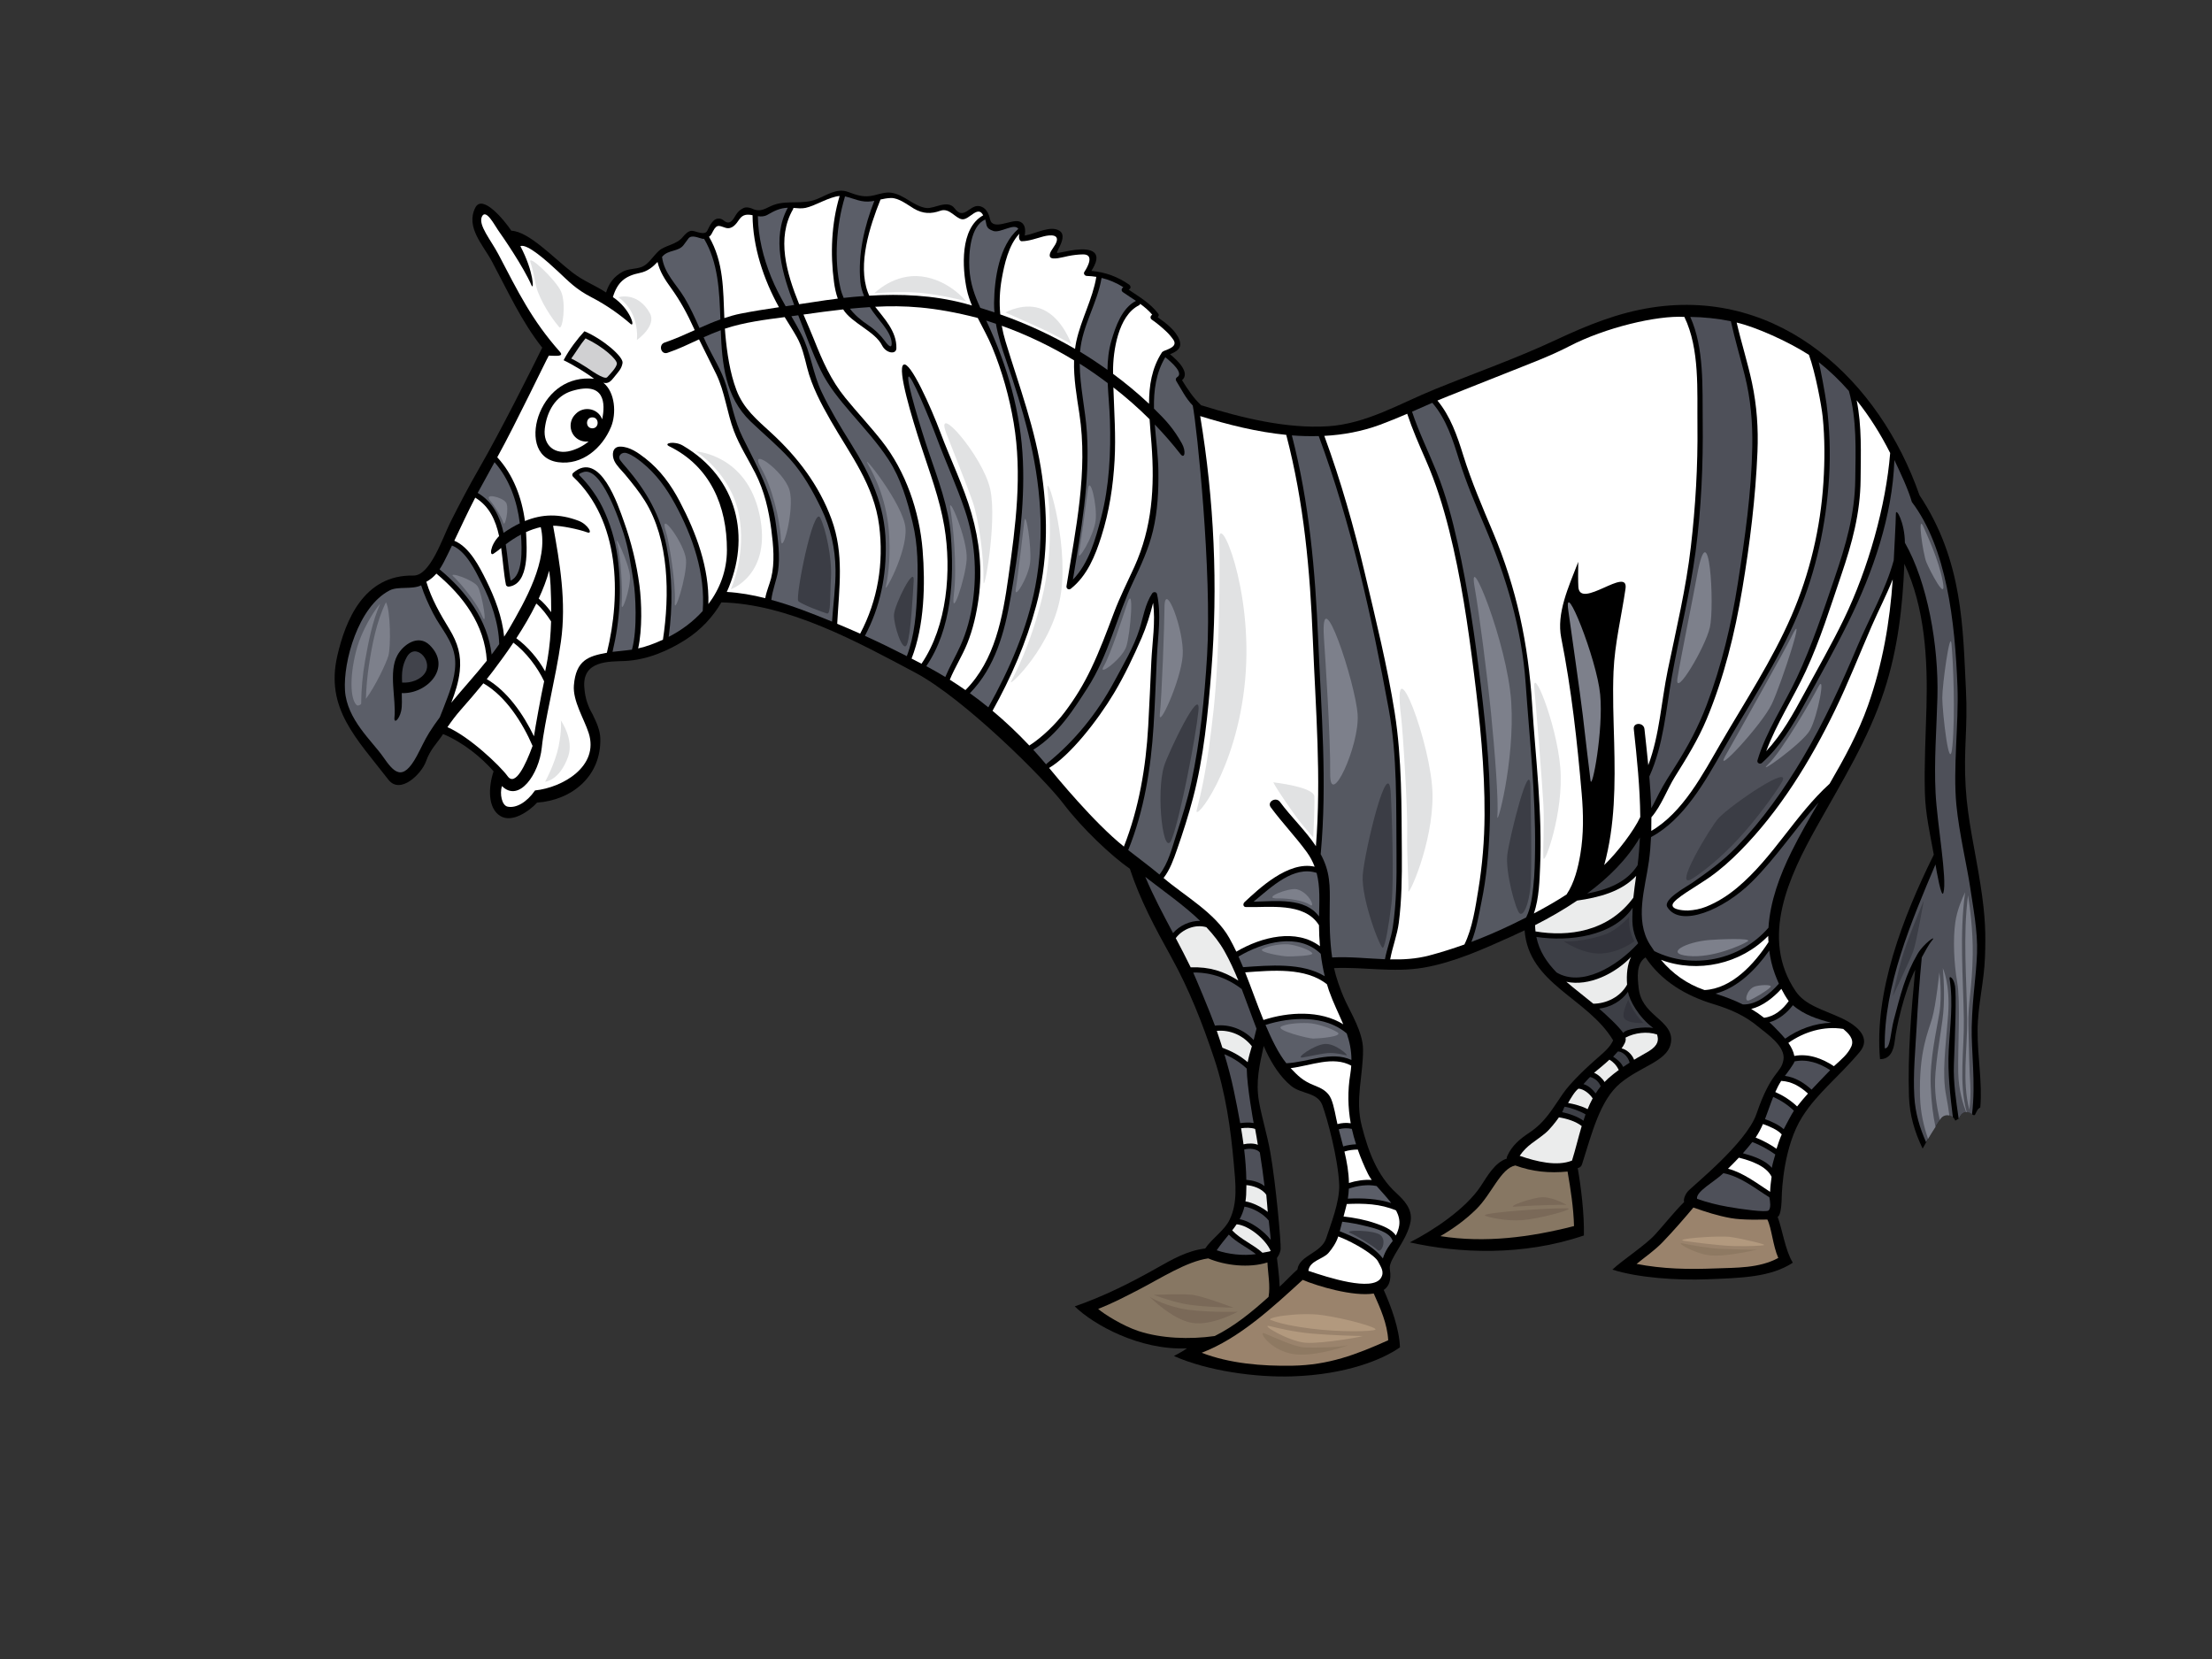 <?xml version="1.0" encoding="utf-8"?>
<!-- Generator: Adobe Illustrator 17.0.0, SVG Export Plug-In . SVG Version: 6.00 Build 0)  -->
<!DOCTYPE svg PUBLIC "-//W3C//DTD SVG 1.1//EN" "http://www.w3.org/Graphics/SVG/1.1/DTD/svg11.dtd">
<svg version="1.1" id="Layer_1" xmlns="http://www.w3.org/2000/svg" xmlns:xlink="http://www.w3.org/1999/xlink" x="0px" y="0px"
	 width="800px" height="600px" viewBox="0 0 800 600" enable-background="new 0 0 800 600" xml:space="preserve">
<rect x="0" y="0" width="800" height="600" fill="#333333" stroke="none"/>
<g>
	<path d="M690.408,396.513c0.223,6.773,2.029,12.848,4.944,18.898c1.962-3.62,4.078-7.153,6.404-10.657
		c1.586-2.395,4.58-1.599,5.407,0.555c0.445-0.257,0.865-0.555,1.332-0.765c0.138-0.269,0.266-0.539,0.408-0.808
		c1.138-2.16,3.413-1.837,4.699-0.461c0.195-0.013,0.417,0.025,0.618,0.012c0.279-0.526,0.527-1.072,0.812-1.599
		c0.313-0.568,0.724-0.909,1.169-1.154c0.79-9.134-1.044-18.309-0.975-27.816c0.069-9.538,2.357-17.284,2.677-26.82
		c0.257-7.746,0.266-13.874-1.665-26.14c-1.912-12.265-4.615-23.202-5.323-35.048c-0.837-13.889,0.818-21.252,0.094-35.239
		c-1.129-21.77-0.899-46.48-16.798-70.378c-14.416-41.277-50.179-75.012-96.747-67.877c-12.272,1.884-23.365,6.385-34.543,11.623
		c-14.419,6.764-29.281,11.962-44.001,17.949c-12.682,5.156-24.767,12.52-38.737,13.385c-15.015,0.921-31.221-3.081-45.427-7.511
		c-0.097-0.028-0.178-0.006-0.266-0.028c-2.827-2.601-4.968-5.859-6.987-9.122c3.022-2.651-1.414-7.006-4.347-9.4
		c2.373-0.953,4.561-2.151,3.35-5.288c-1.266-3.295-4.83-6.003-7.824-8.1c0.329-0.304,0.564-0.815,0.257-1.226
		c-2.865-3.806-6.861-6.109-10.727-8.721c0.126-0.107,0.251-0.2,0.379-0.307c0.517-0.426,0.266-1.188-0.197-1.511
		c-4.163-2.909-8.705-4.542-13.677-4.984c1.532-2.43,3.307-6.006-0.198-7.335c-3.946-1.489-11.877,1.219-12.228,0.774
		c-0.348-0.442,3.931-5.981,0.937-7.921c-3.275-2.141-8.783,1.069-12.613,1.705c0.285-2,0.338-4.269-1.916-5.078
		c-2.811-1.022-9.673,3.508-10.639-0.831c-0.501-2.251-1.592-4.46-4.05-4.768c-3.351-0.423-5.467,5.257-8.727,0.872
		c-2.545-3.429-7.46,0.245-10.313-0.173c-4.636-0.664-7.955-4.896-12.767-5.539c-1.956-0.257-4.154,0.483-6.013,0.94
		c-3.698,0.915-6.159,0.019-9.463-1.204c-4.062-1.508-7.67,1.154-11.372,2.627c-5.163,2.069-10.404,0.238-15.519,2.063
		c-2.662,0.946-4.518,2.899-7.755,1.373c-0.897-0.42-2.254-0.693-3.191-0.229c-1.132,0.551-1.909,1.2-2.627,2.288
		c-0.752,1.132-1.833,3.752-3.831,2.68c-0.586-0.31-1.05-0.878-1.715-1.062c-2.739-0.752-3.974,2.457-4.953,4.342
		c-0.909,1.752-4.075,0.069-5.47-0.022c-1.339-0.073-2.614,1.332-3.332,2.216c-2.285,2.834-6.495,3.044-8.649,5.006
		c-2.147,1.971-3.806,4.89-6.131,5.805c-2.204,0.878-4.827,0.599-6.946,1.743c-3.263,1.771-4.991,4.232-6.05,7.533
		c-4.322-2.821-8.078-4.078-12.125-7.2c-6.918-5.339-15.758-14.858-22.115-15.134c-2.595-3.843-10.482-13.457-13.059-8.313
		c-3.539,7.075,2.855,13.485,6.022,19.407c5.758,10.761,10.655,21.654,18.197,31.202c-3.551,7.229-14.987,30.099-23.002,43.982
		c-3.599,6.241-6.931,12.636-10.169,19.065c-2.881,5.727-7.319,19.491-13.432,19.375c-17.958-0.373-24.588,16.334-27.503,28.998
		c-4.388,19.036,6.815,29.773,18.463,44.809c4.322,5.573,12.05-2.179,13.604-6.601c1.549-4.401,3.915-6.411,6.191-9.896
		c7.432,3.109,13.933,8.551,18.256,13.479c-1.877,5.579-2.263,13.363,2.517,16.209c4.216,2.511,10.367-1.765,13.203-4.884
		c12.563-0.871,23.233-9.495,22.879-23.218c-0.082-3.122-1.489-5.981-2.796-8.726c-1.718-2.89-2.702-6.003-2.953-9.357
		c-1.087-10.331,9.251-9.667,14.617-9.918c7.899-0.367,15.573-3.583,22.127-7.805c5.491-3.546,9.736-8.169,12.786-13.394
		c24.249,0.567,49.169,14.265,70.081,25.384c17.751,9.438,46.681,38.277,53.57,47.361c6.893,9.09,17.504,19.046,24.083,23.601
		c3.764,11.401,9.065,21.268,14.886,31.776c6.626,11.959,11.331,24.017,15.658,36.976c4.075,12.228,5.937,25.227,7.059,38.01
		c0.589,6.764,1.517,13.855-1.53,20.174c-1.903,3.95-6.304,6.658-8.824,10.395c-6.523,0.771-12.04,3.987-17.695,7.184
		c-9.413,5.323-19.253,10.225-29.484,13.742c6.673,6.583,23.513,15.987,40.609,15.178c-1.878,1.348-4.824,2.796-4.746,2.771
		c12.097,5.398,29.619,7.824,42.894,7.367c19.517-0.646,32.591-6.106,38.86-10.495c-0.22-6.676-3.185-14.751-5.865-20.757
		c1.711-1.184,2.912-3.247,2.194-7.636c-0.564-3.442,6.423-10.338,7.529-17.221c0.702-4.345-2.31-7.573-5.228-10.238
		c-6.99-6.4-10.116-15.197-12.435-24.186c-2.48-9.583,0.501-18.168,0.454-27.704c-0.031-6.134-4.41-13.244-6.363-17.491
		c-1.956-4.244-3.486-8.864-4.129-11.924c10.877-0.48,21.394,1.705,32.33-0.153c10.965-1.868,21.645-6.721,31.738-11.256
		c1.605-0.715,3.228-1.483,4.852-2.257c1.448,19.522,22.767,24.39,32.02,39.785c-0.903,2.078-2.608,3.783-5.736,6.463
		c-3.132,2.686-9.448,8.557-12.313,12.663c-3.884,5.577-6.357,10.341-12.235,14.263c-3.42,2.285-6.253,4.602-7.984,8.401
		c-0.16,0.348-0.22,0.684-0.216,1c-4.317,1.395-7.05,6.391-9.398,9.952c-5.382,8.168-17.071,15.98-25.641,20.337
		c17.557,3.944,40.816,5.054,62.946-2.501c0.178-7.611-1.022-17.454-2.229-24.381c0.664-0.1,1.279-0.492,1.536-1.307
		c3.573-11.184,6.513-23.287,13.861-29.377c7.342-6.094,16.557-7.84,18.153-13.974c1.181-4.536-1.938-7.207-5.141-10.059
		c-3.596-3.203-5.9-5.784-6.404-10.68c-0.338-3.263-0.971-8.633,2.52-10.786c5.812,8.714,14.729,13.895,24.547,16.88
		c6.216,1.89,11.47,4.166,16.41,8.341c2.511,2.131,9.814,6.843,8.917,11.858c-0.893,5.013-4.416,3.906-9.755,19.513
		c-3.686,10.767-23.82,26.6-24.983,28.211c-1.166,1.611-1.407,2.922-1.182,3.674c-3.749,3.711-6.956,7.893-10.513,11.779
		c-3.539,3.887-11.623,9.085-15.435,12.658c9.307,2.96,23.231,3.931,34.384,3.498c12.294-0.483,22.832-0.721,30.888-5.999
		c-2.702-4.27-3.78-11.899-5.501-16.607c0.756-0.226,1.382-2.377,1.48-7.128c0.05-2.777,0.765-18.51,7.419-29.007
		c5.586-8.802,13.046-14.238,20.811-23.501c3.959-4.73-0.119-9.181-6.655-12.225c-6.542-3.05-13.049-4.58-16.504-9.664
		c-13.115-19.303-2.411-41.655,7.642-59.649c9.04-16.187,18.563-31.406,24.385-49.144c4.837-14.792,6.661-30.328,7.244-45.838
		c7.46,15.893,8.463,34.525,8.006,51.803c-0.282,10.369-0.844,20.688-0.577,31.067c0.198,7.595,1.884,14.934,3.226,22.328
		c-11.304,22.83-21.607,49.699-19.457,73.956c3.495,0,4.928-2.778,5.376-6.89c0.448-4.122,3.295-17.406,7.357-25.491
		C691.214,365.846,689.92,381.347,690.408,396.513z M484.336,428.288c0.304,6.307-3.266,15.027-4.674,19.479
		c-1.733,5.485-9.786,6.2-10.435,11.366c-1.768,1.555-4.389,4.326-6.423,6.212c-0.091-3.573-0.984-10.325-0.984-10.388
		c0-0.006,1.16-1.436,1.345-3.216c0.175-1.793-1.636-23.083-3.771-35.164c-1.072-6.063-2.94-11.968-4.037-18.05
		c-1.342-7.439,0.235-13.532,1.677-20.253c0.263,0.587,0.514,1.198,0.787,1.778c2.188,4.674,5.138,9.398,9.15,12.695
		c3.633,2.991,9.535,2.238,11.278,6.972C479.995,404.452,483.866,418.63,484.336,428.288z"/>
	<path fill="#FFFFFF" d="M683.607,163.839c-1.52,18.918-7.874,41.759-16.764,60.116c-4.444,9.181-9.557,18.027-14.397,27.001
		c-3.953,7.304-8.009,14.648-13.67,20.726c3.698-9.977,9.843-19.353,14.294-28.939c5.266-11.338,8.849-23.061,12.874-34.857
		c3.89-11.416,6.859-22.331,6.969-34.449c0.084-9.563,0.482-19.281-1.43-28.675C676.177,150.643,680.209,157.094,683.607,163.839z"
		/>
	<path fill="#FFFFFF" d="M654.222,128.331c2.342,6.36,4.57,18.478,4.978,22.428c0.796,7.843,0.768,15.751,0.273,23.61
		c-1.05,16.588-4.956,33.129-11.57,48.376c-7.003,16.143-16.736,30.882-25.553,46.05c-6.461,11.106-13.623,24.989-25.149,31.725
		c0.04-1.639,0.065-3.285,0.05-4.934c3.617-4.188,5.664-10.1,8.536-14.708c4.247-6.802,8.36-13.398,11.463-20.827
		c6.298-15.099,10.182-30.979,12.884-47.091c2.733-16.307,4.793-33.032,5.479-49.561c0.348-8.432-0.229-16.701-1.978-24.952
		c-1.564-7.334-3.856-14.478-5.549-21.792C634.963,118.265,646.439,123.346,654.222,128.331z"/>
	<path fill="#4E5059" d="M625.993,116.178c1.454,6.57,3.366,13.018,5.012,19.538c2.157,8.545,2.887,17.067,2.73,25.854
		c-0.291,16.388-2.655,33.049-5.197,49.213c-2.354,15.027-5.877,29.886-11.275,44.117c-2.975,7.855-6.796,15.04-11.297,22.108
		c-2.078,3.241-4.159,6.483-5.946,9.893c-0.953,1.827-1.787,3.673-2.828,5.388c-0.116-3.815-0.376-7.633-0.696-11.441
		c5.147-11.366,6.003-24.058,8.176-36.227c2.696-15.074,6.535-29.863,8.557-45.073c2.084-15.704,2.764-31.619,2.576-47.436
		c-0.132-11.987,0.58-26.218-4.492-37.494C616.228,114.679,621.133,115.187,625.993,116.178z"/>
	<path fill="#3D3F46" d="M593.092,302.875c-0.141,3.361-0.404,6.721-0.834,10.053c-3.965,6.298-11.134,8.884-18.26,10.241
		C581.669,317.504,588.455,310.809,593.092,302.875z"/>
	<path fill="#FFFFFF" d="M465.19,157.278c6.42,24.541,8.605,49.013,9.626,74.269c1.003,24.842,3.098,49.649,1.104,74.491
		c-3.774-5.702-8.965-10.529-12.999-16.011c-1.448-1.978-4.802-0.057-3.329,1.95c4.11,5.586,8.931,10.576,13.018,16.181
		c1.269,1.737,2.178,3.501,2.849,5.294c-9.588-2.166-20.271,8.093-25.343,12.796c-0.684,0.636-0.539,1.777,0.486,1.802
		c8.131,0.245,21.152-1.94,26.425,6.564c0.019,2.508,0.132,5.053,0.354,7.602c-8.607-6.483-21.001-3.464-30.249,1.959
		c-0.793-1.67-1.627-3.316-2.539-4.937c-5.103-9.11-16.008-15.087-23.776-21.701c2.339-3,3.624-6.721,4.868-10.281
		c2.147-6.122,4.132-12.338,5.78-18.616c3.921-14.902,5.41-30.594,6.626-45.919c2.448-30.763,1.028-61.799-4.021-92.233
		C444.125,153.611,454.642,156.232,465.19,157.278z"/>
	<path fill="#5B5E68" d="M477.048,331.45c-5.041-6.909-15.557-5.526-23.682-5.335c6.454-5.316,14.438-13.128,22.808-10.426
		C477.493,320.717,477.158,325.953,477.048,331.45z"/>
	<path fill="#5B5E68" d="M477.662,344.948c0.326,2.737,0.815,5.457,1.46,8.116c-8.25-5.006-19.942-3.937-29.543-3.273
		c-0.533-1.291-1.082-2.579-1.655-3.846C456.933,340.619,469.66,337.215,477.662,344.948z"/>
	<path fill="#FFFFFF" d="M412.359,109.883c1.59,1.163,3.094,2.417,4.367,3.931c-0.053,0.044-0.103,0.082-0.157,0.119
		c-0.596,0.442-0.636,1.226,0,1.67c1.828,1.26,3.511,2.677,5.135,4.191c0.978,0.915,1.843,1.921,2.611,3.012
		c1.728,2.445-1.605,3.392-3.325,4.1c-0.091,0.031-0.135,0.097-0.204,0.141c-0.213,0.056-0.408,0.169-0.561,0.404
		c-3.696,5.69-4.661,12.075-4.658,18.589c-4.119-3.877-8.473-7.473-13.002-10.827c-0.003-0.3-0.015-0.614-0.015-0.915
		c-0.035-7.332,1.875-20.143,9.348-23.861C412.165,110.306,412.302,110.106,412.359,109.883z"/>
	<path fill="#5B5E68" d="M406.272,103.874c-0.053,0.044-0.103,0.088-0.157,0.128c-0.593,0.458-0.634,1.217,0,1.665
		c1.542,1.087,3.153,2.097,4.724,3.153c-5.078,2.592-7.376,9.269-8.877,14.369c-1.009,3.435-1.379,6.99-1.439,10.576
		c-3.219-2.294-6.501-4.504-9.899-6.542c0.003-0.044,0.003-0.088,0.006-0.141c0.79-9.303,6.257-17.41,7.77-26.569
		C401.172,101.185,403.783,102.301,406.272,103.874z"/>
	<path fill="#5B5E68" d="M393.087,156.364c-0.549-8.36-2.53-16.482-2.602-24.833c3.486,2.185,6.846,4.548,10.128,7.022
		c0.201,4.498,0.665,9.009,0.806,13.375c0.367,11.661-0.207,23.845-3.157,35.171c-2.05,7.867-4.417,16.572-10.228,22.522
		C390.93,191.95,394.269,174.369,393.087,156.364z"/>
	<path fill="#FFFFFF" d="M369.487,87.245c2.705-0.022,5.338-1.072,7.924-1.743c2.226-0.583,6.347-1.012,4.301,2.843
		c-0.696,1.313-2.636,3.335-1.918,4.598c0.718,1.247,4.752,0.009,6.645-0.361c1.737-0.333,3.464-0.555,5.232-0.576
		c4.213-0.053,1.727,4.489,0.505,6.329c-0.417,0.636,0.141,1.426,0.834,1.455c1.197,0.037,2.357,0.157,3.495,0.338
		c-1.36,8.109-5.514,15.353-7.254,23.368c-0.191,0.89-0.326,1.793-0.448,2.687c-8.574-4.975-17.636-9.165-27.046-12.473
		c-0.388-4.209-0.229-8.441,0.517-12.717c0.921-5.279,2.486-12.426,6.42-16.467C368.245,86.139,368.806,87.245,369.487,87.245z"/>
	<path fill="#5B5E68" d="M356.331,79.396c0.639,1.931-0.022,3.16,2.965,4.15c2.483,0.824,7.557-2.993,8.997-0.777
		c-6.981,6.056-8.664,18.175-8.777,26.807c-0.016,1.138,0.044,2.266,0.138,3.395c-1.696-0.567-3.401-1.116-5.116-1.63
		c-2.053-4.511-3.636-8.758-3.956-14.281C350.271,91.602,350.964,81.659,356.331,79.396z"/>
	<path fill="#FFFFFF" d="M318.439,72.158c1.217-0.273,2.423-0.511,3.765-0.549c2.859-0.065,5.934,2.429,8.3,3.827
		c3.311,1.941,6.266,1.971,9.599,0.781c3.341-1.179,5.41,2.815,7.887,3.087c2.604,0.282,5.658-5.256,7.595-1.432
		c-8.473,4.683-7.577,19.137-5.922,26.879c0.414,1.953,1.078,3.865,1.862,5.746c-0.972-0.272-1.937-0.561-2.918-0.821
		c-11.247-2.922-22.758-3.454-34.236-2.737c-0.176-0.398-0.342-0.79-0.492-1.197c-3.784-10.191,0.702-23.954,4.545-33.512
		C318.434,72.202,318.427,72.18,318.439,72.158z"/>
	<path fill="#5B5E68" d="M314.593,111.065c2.536,4.225,7.802,8.739,7.893,13.037c0.053,2.599-1.79,0.175-2.774-1.17
		c-0.984-1.335-2.99-3.542-5.752-5.382c-2.646-1.756-4.849-3.649-6.564-5.903C309.807,111.407,312.202,111.222,314.593,111.065z"/>
	<path fill="#5B5E68" d="M305.553,71.262c0.031-0.088,0.025-0.16,0.031-0.241c3.483,0.819,5.956,2.339,9.739,1.771
		c0.31-0.04,0.599-0.11,0.896-0.169c-3.645,9.313-5.974,19.319-5.047,29.362c0.169,1.802,0.661,3.476,1.342,5.081
		c-2.467,0.175-4.931,0.392-7.392,0.671c-0.473-1.095-0.884-2.26-1.172-3.536C301.579,93.84,302.503,81.367,305.553,71.262z"/>
	<path fill="#FFFFFF" d="M286.93,75.192c1.468,0.119,2.947,0.295,4.398-0.006c3.483-0.73,8.504-3.996,12.338-4.307
		c-2.978,9.912-3.414,20.924-2.038,31.136c0.27,2,0.677,4.044,1.37,5.981c-2.937,0.367-5.865,0.781-8.783,1.247
		c-1.721,0.279-3.458,0.524-5.191,0.781c-4.58-11.326-8.247-23.895-2.213-34.346C286.905,75.512,286.93,75.346,286.93,75.192z"/>
	<path fill="#5B5E68" d="M277.548,77.697c2.483-1.436,4.545-2.467,7.373-2.565c-5.993,10.909-1.919,24.253,2.313,35.158
		c-1.025,0.157-2.056,0.316-3.085,0.467c-1.905-3.376-3.73-6.802-5.238-10.523c-2.855-7.059-4.705-14.426-4.815-22.046
		C275.254,78.355,276.417,78.346,277.548,77.697z"/>
	<path fill="#FFFFFF" d="M256.512,85.568c0.664-0.426,1.044-1.329,1.385-1.997c1.479-2.843,2.514-1.724,4.589-1.157
		c2.282,0.627,3.737-1.354,4.846-3c1.364-2.031,3.047-1.918,4.837-1.58c0.078,11.464,3.984,23.225,9.551,33.277
		c-4.658,0.693-9.313,1.417-13.93,2.332c-2.016,0.398-3.94,0.969-5.824,1.596c-0.423-10.147-0.213-20.316-5.545-29.416
		C256.45,85.606,256.484,85.584,256.512,85.568z"/>
	<path fill="#5B5E68" d="M239.61,92.718c2.147-2.454,5.78-1.633,7.618-4.094c0.598-0.79,1.188-1.595,1.777-2.401
		c1.163-1.445,3.668-0.148,5.031,0.135c0.204,0.037,0.404,0.037,0.599,0.015c5.097,8.552,5.561,18.821,5.902,29.14
		c-2.579,0.931-5.081,1.993-7.564,3.11c-1.652-3.724-3.32-7.435-5.426-10.937c-2.94-4.88-7.401-8.877-8.106-14.77
		C239.498,92.85,239.557,92.784,239.61,92.718z"/>
	<path fill="#5B5E68" d="M172.927,177.967c1.95-3.614,3.937-7.209,5.925-10.799c5.363,6.078,8.175,14.1,9.147,22.093
		c-2.016,0.971-3.974,2.128-5.874,3.451c-1.358-5.903-3.852-11.203-9.354-14.444C172.824,178.165,172.872,178.067,172.927,177.967z"
		/>
	<path fill="#5B5E68" d="M188.403,193.333c0.413,5.316,0.727,14.748-3.739,16.651c-0.724-4.112-1.066-8.67-1.756-13.121
		C184.692,195.518,186.522,194.326,188.403,193.333z"/>
	<path fill="#FFFFFF" d="M171.878,179.98c5.113,3.103,7.404,8.219,8.626,13.899c-3.257,3.285-3.677,7.815-1.793,6.219
		c0.232-0.191,1.345-0.859,2.542-1.928c0.643,4.57,0.928,9.253,1.721,13.297c0.11,0.564,0.696,0.755,1.188,0.68
		c7.351-1.112,6.37-14.058,6.116-19.168c-0.013-0.176-0.035-0.364-0.047-0.539c1.733-0.784,3.505-1.405,5.332-1.806
		c2.909,12.034-5.777,26.936-11.46,36.807c-0.559,0.969-1.175,1.887-1.774,2.815c-0.693-7.091-3.335-14.008-6.473-20.337
		c-2.414-4.866-6.05-12.103-11.551-14.354C166.781,190.358,169.207,185.114,171.878,179.98z"/>
	<path fill="#FFFFFF" d="M186.736,230.833c2.57-3.931,5.081-8.175,7.229-12.554c2.128,1.808,3.824,4.106,5.344,6.46
		c-0.125,4.505-0.495,9.003-1.269,13.589c-0.257,1.498-0.559,3-0.875,4.489C194.585,238.186,190.871,233.867,186.736,230.833z"/>
	<path fill="#FFFFFF" d="M196.798,246.405c-0.972,4.329-3.363,17.394-3.677,19.889c-3.84-7.953-9.588-16.291-17.083-20.686
		c0.746-0.946,1.489-1.884,2.213-2.834c2.248-2.972,4.834-6.485,7.423-10.341C190.14,235.723,194.397,241.318,196.798,246.405z"/>
	<path fill="#FFFFFF" d="M194.826,216.482c1.545-3.329,2.859-6.721,3.786-10.087c0.235,1.753,0.426,3.508,0.508,5.294
		c0.151,3.279,0.241,6.508,0.235,9.721C198.033,219.592,196.563,217.892,194.826,216.482z"/>
	<path fill="#5B5E68" d="M160.487,203.348c1.028-2.003,2.015-4.019,2.987-6.044c5.131,2.003,8.401,9.068,10.717,13.589
		c3.442,6.705,6.172,14.444,6.357,22.064c-0.89,1.27-1.796,2.533-2.74,3.764c-1.477-12.545-9.188-22.81-18.839-30.813
		C159.496,205.126,159.994,204.292,160.487,203.348z"/>
	<path fill="#FFFFFF" d="M157.825,207.451c9.711,8.106,17.479,18.535,18.24,31.496c-4.15,5.185-8.639,10.087-12.855,15.19
		c1.417-3.67,2.639-7.46,3.062-11.35c0.63-5.834-0.731-10.3-3.752-15.266c-3.426-5.62-6.432-10.839-8.335-17.115
		C155.637,209.617,156.803,208.639,157.825,207.451z"/>
	<path fill="#5B5E68" d="M159.06,259.417c-1.339,1.803-2.627,3.633-3.821,5.539c-1.683,2.68-2.988,5.68-4.498,8.464
		c-5.207,9.613-8.319,5.855-12.231,0.235c-3.912-5.62-13.046-13.438-13.739-23.895c-0.693-10.435,4.777-30.412,16.171-36.246
		c3.022-1.548,8.078-0.22,11.379-1.815c1.059,3.395,2.714,7.009,4.354,10.197c2.821,5.501,7.163,9.739,7.874,16.187
		c0.58,5.244-1.436,10.937-3.313,15.751C160.524,255.649,159.844,257.555,159.06,259.417z"/>
	<path fill="#FFFFFF" d="M161.825,262.984c1.468-2.147,3.047-4.266,4.878-6.336c2.755-3.131,5.482-6.285,8.113-9.517
		c8.118,4.686,14.15,14.206,17.801,22.638c-2.536,6.943-6.266,14.777-9.015,10.974C180.855,276.939,169.718,266.395,161.825,262.984
		z"/>
	<path fill="#5B5E68" d="M228.555,234.952c-2.508,0.363-5.605,0.598-7.022,0.799c2.677-11.238,3.414-22.848,1.824-34.315
		c-0.862-6.198-2.705-12.225-5.411-17.865c-1.297-2.705-2.962-5.216-4.777-7.607c-0.837-1.087-1.753-2.097-2.683-3.103
		c-1.184-1.27-1.737-1.307,0.361-2.081c6.636-2.457,13.344,18.055,14.666,22.09c1.869,5.692,2.63,11.519,3.605,17.41
		C229.83,214.586,230.614,227.522,228.555,234.952z"/>
	<path fill="#5B5E68" d="M254.152,220.971c-3.433,3.812-7.652,6.975-12.319,9.357c1.493-10.884,1.398-21.814-0.746-32.654
		c-2.238-11.322-7.288-20.055-14.704-28.713c-0.696-0.774-1.36-1.58-1.991-2.414c-1.234-1.618,0.486-3.235,2.229-2.68
		c1.962,0.621,3.89,2.053,5.482,3.329c5.191,4.175,8.871,9.285,12.047,15.102C250.572,194.079,255.139,207.414,254.152,220.971z"/>
	<path fill="#FFFFFF" d="M262.856,214.084c8.912-19.682,3.937-41.273-15.851-52.912c-3.106-1.824-7.238-0.878-5.003,0.213
		c14.858,7.254,20.93,21.616,20.902,37.559c-0.013,7.444-2.57,14.04-6.705,19.532c0.323-13.09-4.338-25.648-10.385-37.149
		c-3.119-5.946-7.034-11.344-12.348-15.494c-2.62-2.038-5.658-4.276-9.119-4.307c-2.99-0.022-3.097,3.103-2.204,5.081
		c0.827,1.84,2.687,3.517,3.947,5.037c2.524,3.056,5.012,6.106,7.116,9.473c8.83,14.141,9.012,34.067,6.551,50.239
		c-2.962,1.329-5.802,2.461-8.962,3.153c1.52-6.896,1.295-16.513,0.473-22.739c-1.037-7.915-2.962-15.751-5.664-23.259
		c-1.953-5.439-8.598-25.995-18.337-17.454c-0.383,0.342-0.395,0.997,0,1.37c16.864,15.846,17.425,42.549,12.215,63.654
		c-6.621,1.204-11.188,2.627-11.93,11.783c-0.451,5.604,3.708,12.156,5.335,17.196c3.922,12.125-9.51,19.802-19.387,20.814
		c-3.059,4.401-6.896,6.482-9.899,5.865c-2.131-0.442-2.927-4.63-2.075-7.451c6.222,6.172,13.441-4.401,14.419-13.937
		c0.978-9.526,5.006-24.933,6.902-38.207c2.075-14.495-0.426-28.748-2.815-42.004c2.805-0.06,9.278,1.263,12.288,2.379
		c2.338,0.865,0.345-2.859-3.056-4.16c-7.047-2.677-13.234-2.457-19.416,0.082c-1.116-8.438-4.229-16.776-10.006-23.061
		c6.661-12.031,17.588-35.011,18.645-36.763c2.492,0.053,5.658,0.473,4.012-1.38c-10.241-11.541-15.112-21.697-22.209-35.195
		c-2.774-5.278-7.432-10.652-6-13.698c1.439-3.044,4.605,3.153,5.859,4.918c1.727,2.42,9.185,13.263,12.053,19.886
		c0.981,2.26,0.896-4.837-4.003-14.134c2.48-0.996,9.642,5.452,13.583,9.122c3.94,3.671,6.448,6.448,12.178,9.401
		c5.733,2.953,10.677,6.617,14.062,9.583c1.862,1.627,0.047-5.382-6.361-9.674c1.627-5.338,4.323-7.652,9.784-8.749
		c2.724-0.548,4.607-2.097,6.357-3.953c0.806,3.454,2.683,6.382,4.837,9.357c3.389,4.683,5.99,9.473,8.36,14.745
		c0.082,0.185,0.169,0.364,0.254,0.549c-3.539,1.595-7.096,3.213-10.88,4.489c-2.344,0.793-1.339,4.52,1.028,3.718
		c3.94-1.329,7.661-3.125,11.413-4.862c2.043,4.238,4.219,8.398,6.263,12.642c3.087,6.433,3.836,13.811,6.347,20.472
		c2.004,5.303,5.176,10.203,7.736,15.25c3.279,6.445,4.868,13.35,5.799,20.485c0.734,5.626,1.323,11.934-0.069,17.494
		c-0.577,2.282-1.715,4.783-2.128,7.254C272.179,215.185,267.54,214.351,262.856,214.084z"/>
	<path fill="#5B5E68" d="M300.911,224.805c-0.013-0.006-0.031-0.015-0.047-0.015c-7.204-2.938-14.241-5.743-21.892-7.828
		c0.329-3.351,1.94-7.316,2.414-10.435c0.818-5.357-0.031-11.353-0.724-16.689c-1.548-11.871-6.852-21.102-12.065-31.634
		c-2.953-5.965-4.069-12.526-5.978-18.846c-1.655-5.466-4.833-10.241-7.234-15.382c-0.311-0.664-0.605-1.339-0.906-2.003
		c2.028-0.921,4.094-1.777,6.194-2.545c0.458,12.175,1.558,24.102,10.79,32.992c4.767,4.586,9.864,8.739,14.303,13.68
		c4.68,5.197,8.203,11.52,11.231,17.789c3.383,6.999,5.081,14.363,5.179,22.13C302.25,212.288,301.337,218.545,300.911,224.805z"/>
	<path fill="#FFFFFF" d="M302.786,225.604c0.686-13.04,2.589-25.234-2.076-37.897c-4.476-12.169-12.234-22.369-21.691-31.071
		c-5.206-4.789-10.128-8.792-12.698-15.61c-2.332-6.178-3.398-13.46-3.987-19.999c-0.066-0.721-0.119-1.439-0.166-2.154
		c0.047-0.015,0.094-0.037,0.148-0.05c6.899-2.263,14.243-3.194,21.478-4.137c1.46,2.391,2.987,4.742,4.363,7.187
		c1.946,3.445,2.789,7.263,3.743,11.062c1.727,6.821,5.05,13.074,8.523,19.146c7.131,12.45,15.676,23.318,17.538,37.979
		c1.734,13.62-0.492,27.067-6.868,39.117C308.337,227.951,305.566,226.757,302.786,225.604z"/>
	<path fill="#5B5E68" d="M312.813,229.967c5.542-10.523,7.805-21.607,7.523-33.622c-0.317-13.811-5.492-24.541-12.667-36.051
		c-3.761-6.028-7.442-12.09-10.504-18.507c-3.226-6.749-3.906-14.275-7.341-20.892c-1.159-2.239-2.386-4.392-3.611-6.529
		c0.827-0.11,1.658-0.22,2.48-0.339c2.576,6.611,5.022,13.398,8.078,19.77c2.752,5.768,6.936,10.805,11.071,15.62
		c4.705,5.492,9.592,10.796,13.551,16.88c4.435,6.815,6.761,14.849,8.664,22.688c2.006,8.254,1.966,16.369,1.652,24.773
		c-0.288,7.908-0.899,16.084-3.746,23.544C322.963,234.751,317.926,232.28,312.813,229.967z"/>
	<path fill="#5B5E68" d="M335.956,241.437c-0.317-0.172-0.64-0.326-0.957-0.498c9.191-13.513,10.122-31.604,8.868-47.392
		c-0.812-10.229-4.598-20.121-7.871-29.751c-3.069-9.006-8.15-25.77-7.47-27.49c0.674-1.724,7.439,14.491,10.279,22.111
		c3.254,8.73,7.194,17.303,10.172,26.12c3.586,10.605,4.401,21.999,2.862,33.055c-0.765,5.457-2.222,10.955-4.495,15.971
		c-1.73,3.833-3.849,7.422-5.464,11.285C339.946,243.675,337.984,242.537,335.956,241.437z"/>
	<path fill="#FFFFFF" d="M343.513,245.828c1.821-4.467,4.448-8.514,6.263-12.996c2.131-5.257,3.373-10.805,4.157-16.416
		c1.436-10.307,0.295-20.795-2.58-30.748c-2.868-9.936-7.611-19.513-11.222-29.199c-3.329-8.937-10.93-26.011-13.35-24.578
		c-2.417,1.432,3.182,19.704,6.278,29.208c3.157,9.692,6.774,19.196,8.47,29.299c2.665,15.918,1.069,35.97-8.253,49.649
		c-1.197-0.614-2.392-1.241-3.589-1.862c4.64-11.918,5-26.864,3.984-39.321c-1.138-13.905-6.075-28.337-14.726-39.333
		c-4.229-5.376-8.915-10.347-13.225-15.648c-5.244-6.454-8.244-13.338-11.294-21.002c-1.129-2.843-2.483-5.915-3.843-9.122
		c4.84-0.683,9.62-1.335,14.366-1.859c3.034,4.95,11.485,7.918,14.046,13.002c1.473,2.924,5.125,3.423,5.194,1.078
		c0.175-6.178-4.476-10.833-7.674-15.034c10.26-0.533,21.105-0.094,37.101,4.047c1.784,3.53,3.756,7.009,5.204,10.523
		c3.633,8.811,6.219,18.027,7.799,27.427c3.138,18.698,0.715,37.121-1.909,55.693c-2.056,14.551-4.821,30.137-15.545,40.942
		C347.319,248.304,345.448,247.042,343.513,245.828z"/>
	<path fill="#5B5E68" d="M350.773,250.712c9.14-9.35,12.595-22.118,14.758-34.738c2.765-16.209,5.1-32.663,4.426-49.125
		c-0.718-17.573-5.579-34.412-12.98-50.28c-0.098-0.216-0.195-0.423-0.291-0.633c1.169,0.367,2.332,0.765,3.495,1.157
		c0.793,4.532,2.21,8.965,3.714,13.291c3.006,8.649,5.752,17.363,7.968,26.246c4.514,18.109,6.1,36.894,2.595,55.32
		c-2.943,15.441-9.372,30.186-17.012,43.872C355.274,254.063,353.068,252.348,350.773,250.712z"/>
	<path fill="#FFFFFF" d="M358.961,257.069c6.723-12.047,12.187-24.648,15.785-38.001c4.147-15.375,4.348-31.214,2.144-46.916
		c-2.363-16.836-8.3-32.471-13.219-48.627c-0.573-1.9-1.031-3.796-1.376-5.702c9.109,3.257,17.87,7.489,26.158,12.501
		c-0.201,6.448,0.956,12.999,1.918,19.303c3.185,20.902-1.36,41.741-4.658,62.323c-0.16,0.981,0.837,1.557,1.611,0.937
		c5.893-4.706,8.762-11.852,10.987-18.852c2.862-8.974,4.273-18.19,4.796-27.575c0.496-8.839-0.157-17.566-0.439-26.355
		c4.593,3.583,8.981,7.413,13.094,11.526c0.191,3.028,0.48,6.056,0.702,9.018c1.159,15.514,0.266,30.055-6.223,44.396
		c-2.508,5.532-5.269,10.93-7.401,16.632c-2.527,6.727-5.147,13.748-8.272,20.262c-2.727,5.687-5.636,10.451-9.394,15.473
		c-3.332,4.445-8.247,9.244-12.909,12.219C368.064,265.179,363.653,260.981,358.961,257.069z"/>
	<path fill="#FFFFFF" d="M379.421,277.739c7.451-4.37,17.431-16.961,23.497-27.096c3.793-6.348,7.015-13.172,9.965-19.942
		c1.774-4.066,3.09-8.457,4.159-12.674c0.903,6.902-0.307,14.228-0.643,21.096c-0.379,7.868-0.683,15.723-1.134,23.572
		c-0.844,14.852-3.341,29.604-8.796,43.484C395.56,297.456,382.041,280.892,379.421,277.739z"/>
	<path fill="#585B64" d="M408.036,307.448c5.749-14.29,8.188-29.437,9.162-44.753c0.542-8.448,0.809-16.911,1.22-25.359
		c0.363-7.441,1.658-15.137,0.031-22.494c-0.188-0.865-1.33-0.884-1.762-0.225c-2.558,3.884-3.203,8.557-4.579,12.921
		c-2.066,6.542-5.871,12.871-9.093,18.889c-6.075,11.335-14.376,21.704-24.45,29.738c-0.107,0.091-0.173,0.185-0.232,0.276
		c-1.517-1.796-3.05-3.567-4.63-5.282c9.226-5.762,14.855-15.049,19.525-22.237c7.702-11.858,10.58-25.807,16.598-38.487
		c2.852-5.997,5.614-11.993,7.162-18.478c1.699-7.087,2.063-14.507,1.956-21.767c-0.075-5.31-0.853-10.984-1.297-16.648
		c3.272,3.401,6.385,6.959,9.282,10.68c1.532,1.963,2.113-0.991,0.505-3.852c-3.035-5.394-5.702-8.31-10.081-12.588
		c-0.126-6.555,0.708-12.934,4.091-18.586c2.056,1.627,6.833,5.777,4.276,7.216c-0.448,0.257-0.621,0.881-0.348,1.322
		c1.971,3.191,3.385,6.21,6,8.934c1.514,7.623,6.99,60.57,5.185,90.44c-0.925,15.288-2.495,30.773-5.699,45.762
		c-1.37,6.411-3.358,12.623-5.382,18.849c-1.573,4.849-2.906,10.497-6.147,14.582C415.672,313.222,411.782,310.417,408.036,307.448z
		"/>
	<path fill="#4E5059" d="M424.249,337.453c-3.539-6.658-7.091-13.304-10.047-20.341c0.32,0.245,0.621,0.501,0.937,0.749
		c6.081,4.708,13.053,9.564,18.899,15.181C430.396,332.983,426.64,334.71,424.249,337.453z"/>
	<path fill="#EBECEC" d="M425.226,339.296c2.42-3.298,7.144-5.141,11.078-3.956c2.545,2.696,4.796,5.558,6.548,8.683
		c1.916,3.413,3.536,6.981,5.022,10.63c-5.26-3.358-10.376-5.053-17.241-4.796C428.9,346.289,427.076,342.785,425.226,339.296z"/>
	<path fill="#4E5059" d="M431.543,351.735c3.157-0.098,10.216,0.348,17.541,5.965c1.837,4.749,3.514,9.585,5.357,14.328
		c-0.069,0.144-0.699,2.915-1.037,4.125c-3.574-3.862-8.749-5.862-14.003-5.219C437.586,365.906,432.226,353.189,431.543,351.735z"
		/>
	<path fill="#FFFFFF" d="M488.505,406.242c-1.599-0.245-3.219-0.138-4.803,0.304c-0.627-2.567-1.154-6.439-2.294-9.144
		c-1.147-2.705-3.605-3.896-6.072-4.852c-4.244-1.658-6.044-3.614-8.564-6.238c7.367-0.915,15.35-4.523,21.923-0.896
		c-0.065,0.968-0.163,1.955-0.335,3.002C487.339,394.566,487.474,400.475,488.505,406.242z"/>
	<path fill="#FFFFFF" d="M499.426,462.205c-3.137,5.015-19.212-0.207-26.237-2.595c0.448-3.668,5.26-4.182,7.254-6.445
		c1.345-1.523,2.862-3.768,3.548-5.993c6.298,2.407,13.316,6.94,14.376,9.022C499.426,458.267,500.814,459.985,499.426,462.205z"/>
	<path fill="#4E5059" d="M450.071,436.394c3.022,0.445,6.912,2.633,8.79,5.04c0.185,2.163,0.57,4.796,0.715,6.99
		c-2.326-3.128-7.429-6.871-11.244-7.473C449.056,439.591,449.661,438.106,450.071,436.394z"/>
	<path fill="#EBECEC" d="M448.855,408.045c1.542-0.204,3.689-0.276,5.081,0.257c0.376,1.871,0.655,3.878,0.984,5.739
		c-1.364-0.598-3.555-0.586-5.185-0.185C449.473,411.91,449.181,409.97,448.855,408.045z"/>
	<path fill="#EBECEC" d="M450.438,434.5c0.116-0.746,0.203-1.511,0.25-2.351c0.06-1.172,0.085-2.351,0.091-3.542
		c2.166,0.188,5.57,1.104,7.188,3.511c0.216,1.925,0.354,4.25,0.533,6.181C456.497,436.658,453.049,434.908,450.438,434.5z"/>
	<path fill="#4E5059" d="M455.642,416.819c0.649,3.896,1.217,8.278,1.699,12.172c-1.633-1.417-4.385-2.113-6.589-2.295
		c-0.063-3.617-0.338-7.281-0.781-10.949C451.861,415.188,454.692,415.483,455.642,416.819z"/>
	<path fill="#EBECEC" d="M440.065,372.824c4.894-0.448,9.624,1.665,12.686,5.567c-0.573,1.918-1.141,3.84-1.514,5.768
		c-2.702-2.364-5.721-3.956-9.144-5.232C441.448,376.886,440.774,374.846,440.065,372.824z"/>
	<path fill="#4E5059" d="M446.232,394.453c-0.919-4.398-2.101-8.805-3.42-13.172c3.028,1.257,5.862,3.069,8.09,5.201
		c0.078,6.51,2.436,19.384,2.499,19.669c-1.433-0.285-3.392-0.153-4.874,0.038C447.821,402.186,447.024,398.246,446.232,394.453z"/>
	<path fill="#EBECEC" d="M447.241,442.776c4.41,0.389,10.548,5.467,12.335,9.673c-0.636,0.282-2.26,0.433-2.978,0.627
		c-3.373-3.053-7.808-4.771-10.965-8.081C446.197,444.268,446.739,443.541,447.241,442.776z"/>
	<path fill="#4E5059" d="M444.414,446.507c2.834,2.896,6.642,4.57,9.802,7.065c-4.639,0.683-10.087,0.031-14.184-1.392
		C441.495,450.03,443,448.243,444.414,446.507z"/>
	<path fill="#877763" d="M411.819,481.414c-5.642-1.837-12.5-6.131-14.654-8.012c5.624-2.257,9.441-4.282,14.862-7.071
		c7.489-3.862,17.108-10.112,24.935-11.216c6.176,2.595,14.765,3.573,21.423,1.467c0.182,4.15,1.103,8.382,0.407,12.457
		c-6.024,5.442-12.316,10.589-19.472,14.156C430.12,484.504,419.91,484.059,411.819,481.414z"/>
	<path fill="#9A836C" d="M502.066,484.724c-11.692,5.254-21.582,8.965-34.607,9.203c-11.103,0.2-22.776-0.802-32.863-4.677
		c13.654-5.204,25.829-16.576,36.537-26.369c5.203,2.226,18.209,6.131,25.701,4.941
		C499.254,473.238,501.739,478.737,502.066,484.724z"/>
	<path fill="#5B5E68" d="M500.141,455.133c-3.909-4.984-10.297-7.705-15.601-9.836c0.316-1.141,0.614-2.294,0.899-3.448
		c2.968,0.338,5.909,0.909,8.808,1.649c2.909,0.734,8.463,2,9.448,5.348C502.827,449.854,500.946,452.356,500.141,455.133z"/>
	<path fill="#FFFFFF" d="M506.034,443.259c-0.197,1.267-0.633,2.451-1.194,3.573c-1.558-2.344-4.805-3.51-7.307-4.376
		c-3.708-1.292-7.686-2.056-11.62-2.483c0.27-1.091,0.549-2.188,0.85-3.248c0.119-0.426,0.219-0.853,0.316-1.279
		c6.106-0.282,12.175-0.094,17.836,2.339C505.845,439.554,506.338,441.366,506.034,443.259z"/>
	<path fill="#5B5E68" d="M503.168,435.103c-5.053-1.618-10.325-1.831-15.707-1.598c0.2-1.216,0.316-2.427,0.37-3.617
		c3.094-1.072,6.852-1.624,10.043-0.934C499.592,430.946,501.573,432.99,503.168,435.103z"/>
	<path fill="#FFFFFF" d="M494.765,424.583c0.354,0.727,0.808,1.442,1.335,2.163c-2.74-0.188-5.687,0.282-8.241,1.097
		c-0.057-3.843-0.727-7.614-1.621-11.372c1.548-0.499,3.178-0.696,4.818-0.724C492.088,418.715,493.32,421.659,494.765,424.583z"/>
	<path fill="#5B5E68" d="M490.439,413.856c-1.592,0.066-3.15,0.291-4.652,0.765c-0.523-2.066-1.084-4.129-1.62-6.201
		c1.586-0.435,3.165-0.495,4.745-0.137C489.32,410.158,489.853,412.007,490.439,413.856z"/>
	<path fill="#5B5E68" d="M487.079,373.777c1.012,2.962,1.677,6.049,1.686,9.567c-7.347-3.326-15.579,0.781-23.541,1.204
		c-1.445-1.818-2.762-3.919-4.072-6.445c-1.267-2.417-2.395-4.909-3.461-7.423C467.036,367.683,479.346,367.085,487.079,373.777z"/>
	<path fill="#FFFFFF" d="M485.806,370.454c-8.285-5.172-19.823-4.514-28.857-1.558c-2.329-5.696-4.338-11.523-6.617-17.228
		c9.789-0.718,21.889-1.862,29.585,4.317c0.229,0.765,0.454,1.523,0.715,2.269C482.248,362.818,484.207,366.642,485.806,370.454z"/>
	<path fill="#555861" d="M481.791,346.277c-0.894-6.1-0.978-12.373-0.878-18.576c0.113-7.388,0.207-12.36-3.297-18.836
		c0.012-0.059,0.044-0.11,0.047-0.175c2.376-25.707,0.191-51.429-0.915-77.143c-1.084-25.212-3.197-49.571-9.526-74.081
		c3.238,0.257,6.479,0.333,9.714,0.241c11.742,31.763,19.194,65.467,25.306,98.722c3.169,17.24,2.667,34.904,2.821,52.345
		c0.082,8.864-0.028,17.711-1.333,26.5c-0.583,3.934-2.113,7.736-2.855,11.645C494.558,346.675,488.254,345.936,481.791,346.277z"/>
	<path fill="#FFFFFF" d="M516.867,345.575c-4.755,1.247-9.428,1.502-14.087,1.401c0.793-4.423,2.533-8.771,3.113-13.232
		c1.071-8.3,1.159-16.617,1.103-24.97c-0.132-17.071,0.075-34.146-2.586-51.063c-2.646-16.78-6.824-33.535-10.717-50.063
		c-3.99-16.924-8.727-33.672-14.736-50.006c6.802-0.364,13.535-1.59,20.09-4c3.332-1.238,6.624-2.595,9.89-3.999
		c1.9,5.73,4.319,11.241,6.746,16.78c3.601,8.235,6.222,16.629,8.416,25.337c4.282,17.053,6.836,34.591,9.015,52.025
		c2.122,16.956,3.893,33.961,3.796,51.066c-0.044,9.04-0.799,18.062-2.26,26.974c-1.034,6.285-2.113,13.861-5.028,19.764
		C525.418,343.092,521.158,344.443,516.867,345.575z"/>
	<path fill="#555861" d="M551.953,331.802c-1.58,0.812-3.16,1.595-4.718,2.354c-4.912,2.379-9.962,4.564-15.093,6.508
		c1.881-4.665,2.73-9.962,3.702-14.739c1.73-8.42,2.52-17.021,2.874-25.595c0.734-17.688-1.113-35.402-3.225-52.934
		c-2.059-17.037-4.542-34.067-8.279-50.821c-1.965-8.827-4.313-17.607-7.682-25.992c-2.922-7.259-6.386-14.268-8.846-21.688
		c2.442-1.066,4.884-2.144,7.323-3.216c5.084,5.872,7.457,13.447,9.73,20.774c2.511,8.08,5.812,15.81,9.112,23.594
		c7.828,18.463,13.507,37.089,14.927,57.204c1.401,19.983,3.636,40.104,3.395,60.153c-0.05,4.398-0.147,8.755-0.618,13.124
		C554.256,323.326,553.74,328.309,551.953,331.802z"/>
	<path fill="#FFFFFF" d="M609.169,114.613c-9.94-0.589-28.707,3.884-41.634,10.614c-6.99,3.636-14.366,6.319-23.425,9.952
		c-8.507,3.41-21.356,8.426-24.243,9.689c4.696,5.649,7.147,12.742,9.31,19.717c2.993,9.621,6.949,18.786,10.858,28.077
		c8.467,20.18,12.686,40.148,14.065,61.924c1.248,19.676,3.784,39.361,2.893,59.109c-0.182,4.009-0.301,11.209-2.263,16.682
		c3.981-2.097,7.968-4.372,11.827-6.868c2.874-4.225,4.197-9.83,4.996-14.564c1.222-7.275,1.122-14.519,0.492-21.86
		c-1.608-18.78-3.721-37.888-7.404-56.38c-1.771-8.884,2.57-18.259,6.156-27.506c-0.072,3.783-0.082,6.996,0.038,9.052
		c0.495,8.432,18.262-7.749,17.052,0.649c-1.442,9.974-3.909,19.864-4.335,29.973c-0.357,8.574,0.013,17.162,0.235,25.738
		c0.376,14.887,0.354,29.876-3.601,44.251c4.931-4.758,10.742-12.448,13.04-17.372c-0.091-10.652-1.213-21.344-2.348-31.829
		c-0.272-2.476,3.596-2.445,3.862,0c0.464,4.298,0.953,8.667,1.379,13.072c4.116-10.984,4.69-22.974,7.059-34.419
		c3.066-14.796,6.611-29.563,8.345-44.583c1.677-14.541,2.548-29.161,2.379-43.8C613.761,141.433,614.805,126.199,609.169,114.613z"
		/>
	<path fill="#EBECEC" d="M555.188,334.585c5.131-2.605,10.294-5.552,15.202-8.874c7.711-1.11,16.024-3.176,21.35-8.946
		c-0.385,2.712-0.768,5.357-1.019,7.899c-9.194,12.46-23.644,14.175-35.387,12.197C555.26,336.124,555.203,335.369,555.188,334.585z
		"/>
	<path fill="#EBECEC" d="M576.255,363.009c-3.248-2.686-6.661-5.238-9.771-7.946c8.181,1.771,17.576-2.915,23.416-8.965
		c-1.348,2.561-1.724,6.366-1.439,10.009C586.01,360.59,580.917,362.978,576.255,363.009z"/>
	<path fill="#877763" d="M520.936,447.064c4.705-2.74,9.068-5.887,13.006-9.774c5.595-5.517,8.814-14.739,14.084-15.78
		c6.238,2.269,12.338,2.84,18.905,2.194c1.138,6.545,2.147,13.078,2.338,19.723C553.435,447.484,537.101,449.628,520.936,447.064z"
		/>
	<path fill="#EBECEC" d="M568.538,419.743c-5.457,2.179-12.871,0.367-18.927-1.733c2.784-3.994,5.501-5.068,9.269-8.175
		c1.542-1.27,3.774-4.047,4.924-5.727c2.718,0.41,6.122,1.423,8.241,3.153C570.798,411.415,569.807,415.693,568.538,419.743z"/>
	<path fill="#3D3F46" d="M572.676,405.333c-2.019-1.495-5.238-2.621-7.711-3.1c0.311-0.501,0.599-1.473,0.894-1.975
		c2.26,0.335,5.62,1.608,7.576,2.764C573.152,403.782,572.926,404.556,572.676,405.333z"/>
	<path fill="#EBECEC" d="M574.18,401.148c-1.884-1.059-4.906-1.871-7.069-2.238c1.081-1.843,2.423-4.207,3.768-5.188
		c1.963,0.125,4.041,1.871,5.131,3.514C575.318,398.494,574.729,399.813,574.18,401.148z"/>
	<path fill="#3D3F46" d="M577.092,395.447c-1.116-1.461-2.536-2.765-4.22-3.304c0.028-0.031-0.238,0-0.207-0.031
		c0.693-0.705,1.608-1.896,2.414-2.595c1.649,0.329,3.219,1.74,3.843,3.364C578.255,393.698,577.65,394.553,577.092,395.447z"/>
	<path fill="#EBECEC" d="M581.675,389.995c-0.489,0.436-0.937,0.878-1.373,1.333c-0.759-1.333-2.386-2.778-3.781-3.339
		c1.837-1.539,3.759-3.053,5.545-4.745c1.213,0.658,2.601,2.059,3.257,3.523c0.044,0.078,0.094,0.132,0.147,0.194
		C584.18,387.911,582.904,388.898,581.675,389.995z"/>
	<path fill="#3D3F46" d="M587.013,385.889c-0.016-0.038-0.006-0.066-0.022-0.098c-0.693-1.548-2.282-2.783-3.58-3.626
		c0.376-0.388,1.351-1.47,1.699-1.871c1.179-0.144,3.589,1.339,4.282,4.034C588.593,384.849,587.791,385.35,587.013,385.889z"/>
	<path fill="#EBECEC" d="M599.289,374.128c0.643,1.956,0.533,3.896-2.984,6.074c-1.579,0.982-3.758,2.101-5.3,3.075
		c-0.881-2.273-3.016-3.827-4.543-4.096c0.862-1.254,1.784-2.658,1.426-3.903C591.211,373.495,595.696,372.95,599.289,374.128z"/>
	<path fill="#3D3F46" d="M597.915,371.783c-3.009-0.558-9.927,0.251-10.836,1.79c-1.968-2.717-6.128-6.501-8.733-8.777
		c4.128-0.555,8.04-2.664,10.432-6.094C589.289,361.724,592.634,367.928,597.915,371.783z"/>
	<path fill="#3D3F46" d="M562.94,351.694c-3.514-3.63-6.269-7.708-7.294-12.839c11.711,1.771,27.81-0.153,34.826-10.582
		c-0.179,5.025-0.458,7.865,1.987,12.877C584.578,349.754,571.885,357.079,562.94,351.694z"/>
	<path fill="#FFFFFF" d="M616.463,358.07c-6.467-2.229-11.57-5.953-15.764-10.937c13.275,4.968,28.807,1.558,38.797-8.661
		c0,0.761,0.053,1.511,0.1,2.273C634.49,348.6,626.359,357.559,616.463,358.07z"/>
	<path fill="#4E5059" d="M620.409,359.355c8.012-2.059,14.674-8.767,19.463-15.588c0.363,2.827,0.996,5.654,2.034,8.454
		c0.404,1.084,0.89,2.298,1.451,3.539c-3.269,3.737-8.143,7.758-13.052,7.495C627.202,361.724,623.93,360.483,620.409,359.355z"/>
	<path fill="#4E5059" d="M633.735,413.041c2.749,1,5.94,2.771,8.326,4.489c-0.473,1.693-0.94,3.113-1.257,4.833
		c-2.348-2.818-6.846-4.294-10.47-5.276C631.5,415.775,632.654,414.436,633.735,413.041z"/>
	<path fill="#FFFFFF" d="M628.88,418.684c4.141,1.041,9.952,2.962,11.839,6.915c-0.254,1.875-0.467,3.574-0.533,5.454
		c-4.67-3.047-9.796-6.971-15.222-8.375C626.293,421.373,627.606,420.044,628.88,418.684z"/>
	<path fill="#4E5059" d="M623.296,424.294c6.188,1.191,11.385,5.467,16.617,8.727c0.291,1.398,0.624,3.943-0.266,4.745
		c-0.903,0.809-9.977-0.458-14.808-1.322c-3.737-0.664-7.548-1.599-11.078-2.884C613.228,430.971,620.221,427.266,623.296,424.294z"
		/>
	<path fill="#9A836C" d="M643.145,454.957c-7.009,3.78-15.159,3.485-22.964,3.793c-9.689,0.376-18.855,0.2-28.293-1.636
		c3.175-2.589,6.545-4.883,9.422-7.868c3.784-3.918,8.163-8.971,11.125-12.52c4.458,1.561,8.808,2.984,13.533,3.818
		c4.307,0.777,11.262,0.539,13.221,0.52C640.719,444.043,641.205,450.651,643.145,454.957z"/>
	<path fill="#FFFFFF" d="M642.502,415.471c-2.206-1.548-5.05-3.094-7.554-4.062c1.05-1.545,1.906-3.191,2.646-4.89
		c2.279,0.802,5.329,2.065,6.793,3.758C643.64,411.944,643.073,413.734,642.502,415.471z"/>
	<path fill="#4E5059" d="M645.101,408.402c-1.718-1.602-4.495-2.843-6.768-3.655c1.037-2.658,1.912-5.398,2.975-8.037
		c2.777,1.238,5.285,2.878,7.479,5.003C648.139,402.603,645.728,407.17,645.101,408.402z"/>
	<path fill="#FFFFFF" d="M649.953,400.161c-2.317-2.206-4.968-3.911-7.887-5.213c0.623-1.389,1.291-2.746,2.128-4.028
		c3.802,0.182,6.902,2.053,9.68,4.573C652.517,397.008,651.201,398.553,649.953,400.161z"/>
	<path fill="#4E5059" d="M655.176,394.077c-2.8-2.533-5.947-4.483-9.642-4.975c0.618-0.765,3.363-4.442,3.476-5.226
		c4.548-0.956,9.031,0.636,12.908,3.147C659.673,389.378,657.392,391.701,655.176,394.077z"/>
	<path fill="#FFFFFF" d="M666.642,372.128c1.655,1.414,4.159,3.592,2.902,6.37c-1.247,2.777-3.668,4.746-6.291,7.109
		c-4.245-2.843-9.282-4.661-14.309-3.711c-0.289-1.615-1.104-3.225-2.157-4.72C652.502,373.135,659.696,370.987,666.642,372.128z"/>
	<path fill="#4E5059" d="M662.3,369.9c-5.956,0.141-11.786,2.291-16.682,5.742c-1.263-1.542-2.652-2.918-3.749-4.056
		c-0.636-0.659-1.285-1.283-1.943-1.862c3.322-0.909,6.341-3.345,8.491-6.182C652.539,367.122,657.552,368.643,662.3,369.9z"/>
	<path fill="#FFFFFF" d="M644.255,357.634c0.774,1.527,1.661,3.04,2.658,4.423c-2.225,3.094-5.178,5.595-8.914,6.034
		c-1.514-1.188-3.066-2.254-4.658-3.197C637.474,363.91,641.383,360.787,644.255,357.634z"/>
	<path fill="#FFFFFF" d="M675.601,255.097c-3.536,9.99-8.601,19.231-13.899,28.353c-12.391,11.243-20.388,26.647-33.325,37.512
		c-3.413,2.872-7.225,5.31-11.366,6.972c-2.081,0.833-4.291,1.247-6.52,1.364c-0.608,0.031-5.947-0.051-5.589-2.11
		c0.358-2.062,8.733-6.645,13.394-9.918c4.037-2.843,7.643-6.078,11.112-9.592c14.275-14.422,25.425-32.641,34.236-50.806
		c4.824-9.946,8.849-20.259,13.256-30.39c2.489-5.717,5.36-11.231,7.636-16.97C683.487,225.021,680.86,240.211,675.601,255.097z"/>
	<path fill="#4E5059" d="M693.518,344.998c2.198-3.768,7.012-7.069,5.291-4.947c-1.539,1.897-2.58,4.122-3.771,6.21
		c-0.811,8.367-1.404,16.758-1.862,25.143c-0.448,8.31-1.313,16.789-0.837,25.109c0.354,6.144,1.978,11.356,4.242,16.563
		c1.62-2.811,3.345-5.564,5.175-8.322c1.225-1.856,3.273-1.768,4.53-0.646c-0.981-8.028-1.918-16.197-1.508-24.253
		c0.442-8.642,1.721-17.259,0.311-25.876c-0.201-1.22,1.439-0.555,1.978,2.671c0.539,3.228,0,17.636-0.408,28.265
		c-0.251,6.605,0.79,13.147,1.724,19.689c0.041-0.019,0.073-0.04,0.113-0.06c0.138-0.269,0.266-0.539,0.408-0.808
		c1.037-1.969,2.981-1.824,4.297-0.756c1.42-11.059-0.316-23.469-0.107-31.575c0.295-11.385,1.59-17.758,1.928-26.694
		c0.301-7.902-1.507-17.074-2.504-23.926c-0.987-6.862-4.009-19.679-4.962-29.641c-1.279-13.278,0.894-29.525,0.392-42.838
		c-0.897-23.641-3.922-50.144-16.507-66.767c-1.298-4.599-4.179-10.648-6.313-15.166c-0.664,20.153-7.758,40.637-16.613,58.558
		c-4.965,10.053-10.457,19.843-15.858,29.666c-4.245,7.74-8.808,15.375-15.426,21.328c-0.693,0.618-1.905,0.028-1.617-0.94
		c3.147-10.551,9.614-20.033,14.275-29.964c5.517-11.779,9.451-23.766,13.642-36.038c4.028-11.802,7.3-22.974,7.451-35.544
		c0.132-10.698,0.618-21.644-2.307-32.042c-3.323-3.786-6.956-7.288-10.905-10.419c0.479,1.52,2.385,11.698,2.834,15.206
		c1.116,8.808,1.464,17.729,0.903,26.597c-1.069,16.94-4.661,33.637-11.231,49.317c-7.266,17.347-17.88,32.929-27.14,49.204
		c-6.388,11.238-14.155,25.123-26.017,31.449c-0.132,2.956-0.376,5.887-0.774,8.789c-1.329,9.689-5.263,21.024,0.37,30.067
		c0.514,0.822,1.047,1.605,1.596,2.379c13.852,6.884,31.127,3.266,41.279-8.454c0.599-9.482,4.053-18.86,8.335-27.515
		c3.009-6.062,6.395-11.934,9.814-17.789c-8.36,9.275-15.278,19.902-24.199,28.742c-10.191,10.103-25.861,16.635-30.513,9.112
		c-1.72-2.768,6.733-7.238,8.972-8.78c5.724-3.965,11.193-7.955,16.049-12.983c9.303-9.652,17.043-20.579,23.883-32.08
		c7.777-13.09,13.99-26.688,19.908-40.694c4.288-10.169,10.146-20.19,13.062-30.92c0.126-3.125,0.756-13.679,0.768-16.823
		c0.015-2.489,3.229,3.226,3.263,10.485c8.197,14.322,12.265,37.308,11.764,55.937c-0.304,11.501-1.245,23.052-0.664,34.553
		c0.567,11.144,4.259,31.365,2.83,36.111c-0.709,2.367-2.495-7.937-2.868-10.256c-8.573,20.278-18.77,44.035-18.347,66.494
		c2.053,0.354,2.147-6.006,3.219-10.031c1.078-4.022,2.235-8.683,3.58-12.717C689.788,352.349,691.308,348.766,693.518,344.998z"/>
	<path d="M218.201,138.405c1.683,0.511,2.749-0.505,3.849-1.934c1.502-1.956,2.746-2.962,3.106-5.206
		c0.357-2.238-7.162-8.683-13.793-11.46c-2.391,2.586-5.551,6.63-7.523,10.479c3.395,1.602,8.507,4.739,11.015,6.711
		c-9.401-0.982-16.385,4.473-19.607,12.175c-3.031,7.247-2.226,16.764,6.598,17.986c8.752,1.217,16.002-5.163,19.134-12.733
		C222.991,149.577,222.492,141.869,218.201,138.405z"/>
	<path fill="#D0D0D2" d="M206.603,129.669c1.768-2.414,3.236-5.031,5.166-7.304c6.671,3.169,11.326,7.652,11.326,9.084
		c0,1.426-2.633,4.031-3.492,4.978c-1.021,1.122-6.535-2.968-7.457-3.551C210.327,131.713,208.521,130.607,206.603,129.669z"/>
	<path fill="#FFFFFF" d="M214.226,154.909c-2.561,0-2.561-3.965,0-3.965C216.784,150.943,216.784,154.909,214.226,154.909z"/>
	<path fill="#FFFFFF" d="M217.781,151.655c-0.276-0.749-0.702-1.448-1.292-2.041c-2.226-2.222-5.962-2.232-8.184,0
		c-0.091,0.088-0.179,0.178-0.263,0.266c-2.229,2.232-2.235,5.95,0,8.184c1.301,1.298,3.115,1.821,4.843,1.599
		c-1.837,1.545-4.032,2.69-6.439,3.37c-5.695,1.596-10.124-1.862-9.41-8.034c0.718-6.182,3.856-11.808,9.849-13.614
		C218.797,137.8,218.991,145.878,217.781,151.655z"/>
	<path d="M155.361,233.284c-4.103-3.987-9.52-0.195-11.651,3.721c-3.288,6.04-0.383,15.927-1.047,22.479
		c-0.251,2.476,1.715,0.733,2.398-2.264c0.476-2.109,0.22-4.351,0.248-6.545C154.515,251.035,163.63,241.33,155.361,233.284z"/>
	<path fill="#41434B" d="M153.885,243.111c-1.592,2.749-5.357,3.99-8.457,3.746c-0.197-3.624,0.088-6.276,1.636-9.128
		C150.102,232.155,156.452,238.666,153.885,243.111z"/>
	<path fill="#7D808B" d="M132.068,238.776c1.216-6.746,2.586-14.043,5.445-20.447c-2.802,3.16-6.702,10.194-8.256,15.507
		c-2.937,10.081-2.655,19.04-0.279,21.143c0.404,0.354,0.972,0.188,1.636-0.354C130.667,249.323,131.121,244.023,132.068,238.776z"
		/>
	<path fill="#7D808B" d="M139.582,217.811c-3.423,6.959-5.021,15.401-6.16,22.864c-0.608,4.025-0.962,8.05-1.087,12.074
		c3.225-4.232,7.342-12.82,8.122-15.554C141.388,233.942,141.255,220.752,139.582,217.811z"/>
	<path fill="#7D808B" d="M164.12,208.639c1.244,1.05,7.98,8.539,10.219,14.003c2.238,5.457,0-7.984-1.543-10.501
		C171.257,209.617,161.458,206.395,164.12,208.639z"/>
	<path fill="#7D808B" d="M177.275,181.061c1.486,1.724,4.2,6.015,4.762,7.981c0.558,1.956,2.241-5.326,0.978-7.282
		C181.758,179.798,174.758,178.117,177.275,181.061z"/>
	<path fill="#7D808B" d="M223.335,197.019c1.009,3.454,1.965,15.964,1.542,21.139c-0.423,5.176,3.361-5.604,2.94-10.078
		C227.395,203.599,221.659,191.28,223.335,197.019z"/>
	<path fill="#7D808B" d="M240.836,192.261c1.222,3.786,3.642,19.318,3.219,25.337c-0.42,6.018,4.483-9.379,4.062-15.124
		C247.698,196.737,238.04,183.575,240.836,192.261z"/>
	<path fill="#7D808B" d="M275.279,169.293c3.818,6.551,6.859,18.626,7.134,25.625c0.282,7,5.182-10.921,3.088-17.783
		C283.397,170.278,270.376,160.899,275.279,169.293z"/>
	<path fill="#7D808B" d="M313.917,167.898c2.604,4.498,7.128,13.714,7.702,26.319c0.42,9.241-0.564,14.846-1.263,17.923
		c-0.696,3.081,7.702-12.325,7.141-21.001C326.935,182.462,310.835,162.582,313.917,167.898z"/>
	<path fill="#7D808B" d="M343.733,184.139c0.837,4.79,2.524,20.3,1.263,30.66c-1.263,10.363,4.197-5.454,4.62-12.598
		C350.033,195.06,342.614,177.701,343.733,184.139z"/>
	<path fill="#7D808B" d="M370.474,188.481c-0.498,3.758-2.241,19.601-3.081,24.356c-0.84,4.761,4.621-4.197,5.182-9.513
		C373.136,198,371.035,184.28,370.474,188.481z"/>
	<path fill="#7D808B" d="M393.432,177.136c-0.661,5.439-2.517,19.178-3.216,22.961c-0.699,3.78,5.319-6.16,6.018-11.758
		C396.937,182.741,394.135,171.4,393.432,177.136z"/>
	<path fill="#7D808B" d="M421.154,219.836c0,5.326-0.981,32.346-1.68,38.364c-0.702,6.016,7.561-11.899,8.26-21.005
		C428.433,228.099,421.154,209.203,421.154,219.836z"/>
	<path fill="#7D808B" d="M407.575,218.583c-1.435,4.369-6.022,18.334-8.401,22.396c-2.382,4.06,6.58-2.661,8.119-7.003
		C408.836,229.644,410.374,210.044,407.575,218.583z"/>
	<path fill="#7D808B" d="M478.831,230.898c0.546,8.128,2.382,35.556,2.241,48.865c-0.137,13.3,10.639-10.084,9.94-21.284
		C490.314,247.277,477.293,207.799,478.831,230.898z"/>
	<path fill="#7D808B" d="M533.336,212.473c1.692,9.601,4.564,31.96,5.927,45.605c1.37,13.685,2.734,31.474,2.285,36.948
		c-0.457,5.473,6.379-19.613,5.012-41.051C545.194,232.547,530.597,196.963,533.336,212.473z"/>
	<path fill="#7D808B" d="M567.197,220.779c0.89,6.354,4.369,30.581,5.241,37.923c0.871,7.341,2.276,19.745,2.799,23.591
		c0.517,3.849,4.711-18.172,3.492-31.101C577.503,238.261,565.45,208.373,567.197,220.779z"/>
	<path fill="#7D808B" d="M613.683,208.552c-1.48,8.168-5.771,29.007-6.994,36.694c-1.219,7.686,9.962-10.833,11.711-18.35
		C620.143,219.385,618.225,183.384,613.683,208.552z"/>
	<path fill="#7D808B" d="M647.753,230.566c-1.962,4.1-19.391,35.129-23.764,42.815c-4.369,7.689,13.278-11.356,16.78-18.698
		C644.261,247.342,653.875,217.811,647.753,230.566z"/>
	<path fill="#7D808B" d="M657.536,248.571c-2.288,4.451-12.927,22.889-17.996,27.779c-5.066,4.896,12.238-7.332,15.027-12.228
		C657.37,259.226,660.514,242.8,657.536,248.571z"/>
	<path fill="#7D808B" d="M705.775,232.839c0.643,6.633,1.398,25.516,0.345,36.872c-1.047,11.366-3.668-12.407-3.668-17.293
		C702.452,247.521,705.251,227.425,705.775,232.839z"/>
	<path fill="#7D808B" d="M695.812,190.9c1.207,2.884,5.244,11.184,6.815,19.394c1.577,8.222-4.718-4.018-5.943-6.987
		C695.465,200.333,693.192,184.613,695.812,190.9z"/>
	<path fill="#7D808B" d="M711.448,368.567c0.125,10.793-1.944,22.403,0.802,32.823c0.26-2.366,0.545-5.896,0.338-8.996
		c-0.351-5.241-0.523-14.159-0.699-21.846c-0.169-7.695,1.395-13.284,1.573-25.343c0.123-8.796-1.05-17.397-1.692-21.416
		C709.852,338.626,711.276,353.646,711.448,368.567z"/>
	<path fill="#7D808B" d="M708.22,387.845c0.125,6.423,1.824,11.704,2.864,14.363c0.069,0,0.132-0.013,0.198-0.013
		c-2.95-10.664-0.852-22.5-1.031-33.628c-0.239-15.284-1.633-30.694,0.473-45.878c-1.006,2.053-2.918,6.382-3.551,10.811
		c-0.872,6.116-0.527,14.852,0.699,21.846C709.088,362.33,708.041,378.582,708.22,387.845z"/>
	<path fill="#7D808B" d="M701.756,404.754c0.868-1.31,2.131-1.605,3.257-1.308c-0.295-2.232-0.648-4.576-1.166-7.209
		c-1.564-8.037-0.166-17.654,0.702-29.011c0.871-11.357-1.921-17.125-1.921-17.125s0.705,6.463,0.348,13.802
		c-0.301,6.46-2.097,13.811-2.969,23.942c-0.593,6.89,0.442,12.275,1.539,17.243C701.621,404.979,701.681,404.866,701.756,404.754z"
		/>
	<path fill="#7D808B" d="M697.317,411.885c0.859-1.448,1.765-2.884,2.683-4.313c-0.84-3.937-1.498-8.516-1.743-15.009
		c-0.348-9.438,2.097-19.744,3.147-26.208c1.047-6.47,0-14.679,0-14.679s-1.219,11.704-2.624,16.601
		c-1.394,4.891-4.887,12.059-4.363,28.66C694.593,402.543,695.816,407.584,697.317,411.885z"/>
	<path fill="#7D808B" d="M618.225,339.961c2.464-0.201,16.074-0.869,13.805,0.523c-2.273,1.405-12.758,6.119-21.497,5.244
		C601.799,344.857,609.664,340.663,618.225,339.961z"/>
	<path fill="#7D808B" d="M634.299,356.916c1.558-0.731,7.162-1.047,5.947,0.173c-1.229,1.226-5.771,4.025-7.698,4.717
		C630.631,362.505,631.679,358.135,634.299,356.916z"/>
	<path fill="#7D808B" d="M473.177,370.025c2.968,0.128,8.037,1.746,10.485,3.313c2.445,1.573-6.987,2.276-8.737,2.276
		c-1.749,0-13.908-3.047-11.536-4.37C464.964,370.373,469.155,369.846,473.177,370.025z"/>
	<path fill="#7D808B" d="M456.576,343.287c1.95-1.166,7.335-2.27,10.661-1.574c3.322,0.699,6.463,1.922,7.341,2.968
		c0.872,1.047-7.166,1.226-8.915,1.226C463.914,345.907,454.829,344.333,456.576,343.287z"/>
	<path fill="#7D808B" d="M462.344,324.934c3.322-0.088,9.084,0.702,11.356,2.276c2.269,1.573-0.173-4.543-4.718-5.599
		C466.086,320.946,455.701,325.112,462.344,324.934z"/>
	<path fill="#E1E2E3" d="M197.146,282.738c0,0,3.661-6.721,4.887-12.827c1.22-6.1,0.809-9.357,0.809-9.357s4.815,6.815,2.649,13.025
		C202.437,282.334,197.146,282.738,197.146,282.738z"/>
	<path fill="#E1E2E3" d="M191.855,94.897c1.222,3.454,1.627,7.927,2.642,10.573c2.392,6.21,6.514,11.401,7.736,12.827
		c1.222,1.426,2.642-8.752,0.608-13.027C200.807,100.994,190.632,91.43,191.855,94.897z"/>
	<path fill="#E1E2E3" d="M223.602,107.507c0,0,3.661,2.238,5.495,6.918c1.83,4.683,1.222,8.554,1.222,8.554s7.322-5.088,4.68-9.771
		C230.523,105.269,223.602,107.507,223.602,107.507z"/>
	<path fill="#E1E2E3" d="M251.688,163.269c0,0,12.413,7.74,15.463,22.391c3.059,14.652-2.846,27.472-2.846,27.472
		s15.062-5.288,10.382-27.064C270.007,164.287,251.688,163.269,251.688,163.269z"/>
	<path fill="#E1E2E3" d="M316.205,106.081c0,0,8.749-0.811,16.278-0.197c7.536,0.605,16.896,3.05,16.896,3.05
		s-6.11-7.733-16.081-8.955C323.327,98.755,316.205,106.081,316.205,106.081z"/>
	<path fill="#E1E2E3" d="M363.622,113.002c0,0,5.492,2.445,11.398,5.088c5.9,2.646,12.413,6.313,12.413,6.313
		s-3.053-9.163-10.175-12.423C370.715,108.993,363.622,113.002,363.622,113.002z"/>
	<path fill="#E1E2E3" d="M342.253,156.762c1.213,3.26,7.325,18.315,9.564,24.829c2.241,6.513,4.071,20.55,3.868,28.086
		c-0.207,7.519,5.091-20.761,2.442-32.767C355.478,164.902,337.777,144.75,342.253,156.762z"/>
	<path fill="#E1E2E3" d="M378.885,177.522c0.611,5.47,2.241,21.569-2.034,38.866c-4.27,17.3-9.971,27.675-11.191,30.121
		c-1.222,2.445,15.466-13.025,18.112-32.359C386.417,194.816,377.869,168.356,378.885,177.522z"/>
	<path fill="#E1E2E3" d="M440.959,195.43c0.185,5.094,0.404,38.666-2.038,61.257c-2.441,22.588-4.88,31.34-6.103,36.227
		c-1.219,4.883,14.448-13.836,17.504-47.01C453.375,212.724,440.552,184.036,440.959,195.43z"/>
	<path fill="#E1E2E3" d="M460.497,282.936c1.83,3.467,6.918,10.592,8.548,12.83c1.627,2.238,5.899,7.119,5.899,7.119
		s0.615-11.394,0.411-14.858C475.152,284.572,460.497,282.936,460.497,282.936z"/>
	<path fill="#E1E2E3" d="M506.695,258.925c0.758,6.113,2.438,34.189,2.238,42.129c-0.204,7.937,0.611,18.52,0.408,21.165
		c-0.201,2.639,8.955-16.889,8.755-34.8C517.889,269.504,503.235,231.046,506.695,258.925z"/>
	<path fill="#E1E2E3" d="M554.93,249.361c0.53,5.066,2.85,33.983,3.254,41.515c0.407,7.532-0.204,15.877,0,19.334
		c0.197,3.461,7.532-16.482,6.109-32.766C562.865,261.163,553.908,239.59,554.93,249.361z"/>
	<path fill="#3B3D45" d="M503.028,287.212c0.3,5.746,1.222,31.343,0.203,39.687c-1.016,8.344-2.235,15.056-3.053,15.877
		c-0.812,0.811-7.933-17.711-7.325-26.259C493.467,307.972,502.216,271.542,503.028,287.212z"/>
	<path fill="#3B3D45" d="M553.501,284.572c0.112,6.319,0.608,29.913,0,36.217c-0.611,6.316-2.442,10.585-3.869,9.573
		c-1.423-1.022-5.288-15.065-4.476-21.372C545.972,302.684,553.297,273.169,553.501,284.572z"/>
	<path fill="#3B3D45" d="M621.478,295.964c4.543-4.896,27.472-20.551,22.792-12.821c-2.426,4.009-8.914,13.049-15.673,20.356
		c-6.269,6.777-12.761,11.887-16.482,14.241C604.385,322.623,618.829,298.816,621.478,295.964z"/>
	<path fill="#3B3D45" d="M695.762,325.68c0,0-6.109,14.453-7.94,20.964c-1.831,6.508-3.257,13.632-3.257,13.632
		s6.109-12.817,7.326-16.074C693.117,340.945,695.762,325.68,695.762,325.68z"/>
	<path fill="#3B3D45" d="M488.376,445.954c2.034,0.809,8.344,4.683,9.768,6.106c1.426,1.423,3.461-3.254,1.222-5.298
		C497.128,444.739,485.326,444.739,488.376,445.954z"/>
	<path fill="#3B3D45" d="M471.076,382.46c2.103-0.301,7.533-1.63,9.971-1.63c2.445,0,4.884,0.611,5.906,0.821
		c1.016,0.198-4.072-4.482-7.941-4.081C475.148,377.978,468.231,382.868,471.076,382.46z"/>
	<path fill="#3B3D45" d="M421.011,277.036c1.357-4.439,13.432-29.913,12.42-19.945c-1.022,9.978-6.517,38.06-9.567,46.201
		C420.806,311.427,417.957,287.008,421.011,277.036z"/>
	<path fill="#3B3D45" d="M296.664,187.283c1.968,3.937,4.272,14.453,3.868,21.579c-0.408,7.119,0,13.426-1.427,13.018
		c-1.426-0.404-9.162-3.253-10.379-4.476C287.504,216.187,294.218,182.402,296.664,187.283z"/>
	<path fill="#3B3D45" d="M330.445,210.081c-0.295,4.476-1.016,19.538-2.439,22.996c-1.426,3.463-4.887-7.119-4.683-10.79
		C323.527,218.633,330.856,203.972,330.445,210.081z"/>
	<path fill="#33343C" d="M565.46,340.399c2.959,0.376,10.234-0.614,15.409-2.586c4.329-1.645,8.382-6.285,8.382-6.285
		s-0.25,2.953,0.364,5.179c0.617,2.213,1.482,3.692,1.482,3.692s-4.934,3.95-11.711,4.439
		C572.61,345.33,565.46,340.399,565.46,340.399z"/>
	<path fill="#33343C" d="M588.875,361.599c0,0,1.116,2.834,2.718,5.053c1.602,2.223,2.837,3.329,2.837,3.329
		s-6.044,0.367-7.15-1.972C586.534,366.436,588.875,361.599,588.875,361.599z"/>
	<path fill="#B2997E" d="M460.165,477.577c0,0,3.411,1.586,13.893,2.922c10.472,1.342,22.412,1.097,23.384,0.376
		c0.975-0.74-10.598-4.031-19.246-5.247C469.547,474.41,455.78,476.724,460.165,477.577z"/>
	<path fill="#B2997E" d="M459.431,479.652c2.565,0.62,8.289,2.068,15.231,2.676c6.943,0.609,16.203,0.853,17.908,0.853
		c1.708,0-14.376,2.921-20.466,2.438C466.014,485.131,454.93,478.549,459.431,479.652z"/>
	<path fill="#B2997E" d="M609.398,448.832c2.066,0.282,12.184,1.705,17.908,1.83c5.724,0.113,9.99-0.125,10.721-0.376
		c0.733-0.245-7.921-2.307-12.185-2.921C621.582,446.757,604.163,448.092,609.398,448.832z"/>
	<path fill="#8E7962" d="M608.542,449.685c2.332,0.551,10.115,1.824,13.04,1.943c2.925,0.119,11.934,0.489,13.764,0.245
		c1.824-0.245-10.36,2.677-16.444,2.188C612.808,453.578,605.498,448.958,608.542,449.685z"/>
	<path fill="#8E7962" d="M457.24,482.203c2.95,1.147,10.84,4.996,14.739,5.122c3.906,0.119,12.429,0,15.109-0.734
		c2.68-0.727-11.692,4.633-19.858,3.04C459.068,488.052,455.052,481.357,457.24,482.203z"/>
	<path fill="#7A6958" d="M415.703,468.925c0,0,4.016,2.683,11.206,4.276c7.188,1.58,20.711,1.209,20.711,1.209
		s-9.385,5.242-16.57,4.019C423.863,477.213,415.703,468.925,415.703,468.925z"/>
	<path fill="#7A6958" d="M417.287,468.317c0,0,4.99,1.95,10.595,3.166c5.608,1.222,18.275,1.467,18.275,1.467
		s-10.968-4.138-14.742-4.633C427.64,467.822,417.287,468.317,417.287,468.317z"/>
	<path fill="#7A6958" d="M537.161,439.691c1.285,0.584,7.789,2.069,13.519,1.58c5.724-0.483,16.927-3.41,16.682-4.144
		C567.127,436.4,534.48,438.476,537.161,439.691z"/>
	<path fill="#7A6958" d="M548.003,436.4c3.307-0.313,17.413-0.853,18.394-0.608c0.965,0.245-4.267-2.677-8.166-2.796
		C554.332,432.871,544.094,436.77,548.003,436.4z"/>
</g>
</svg>
